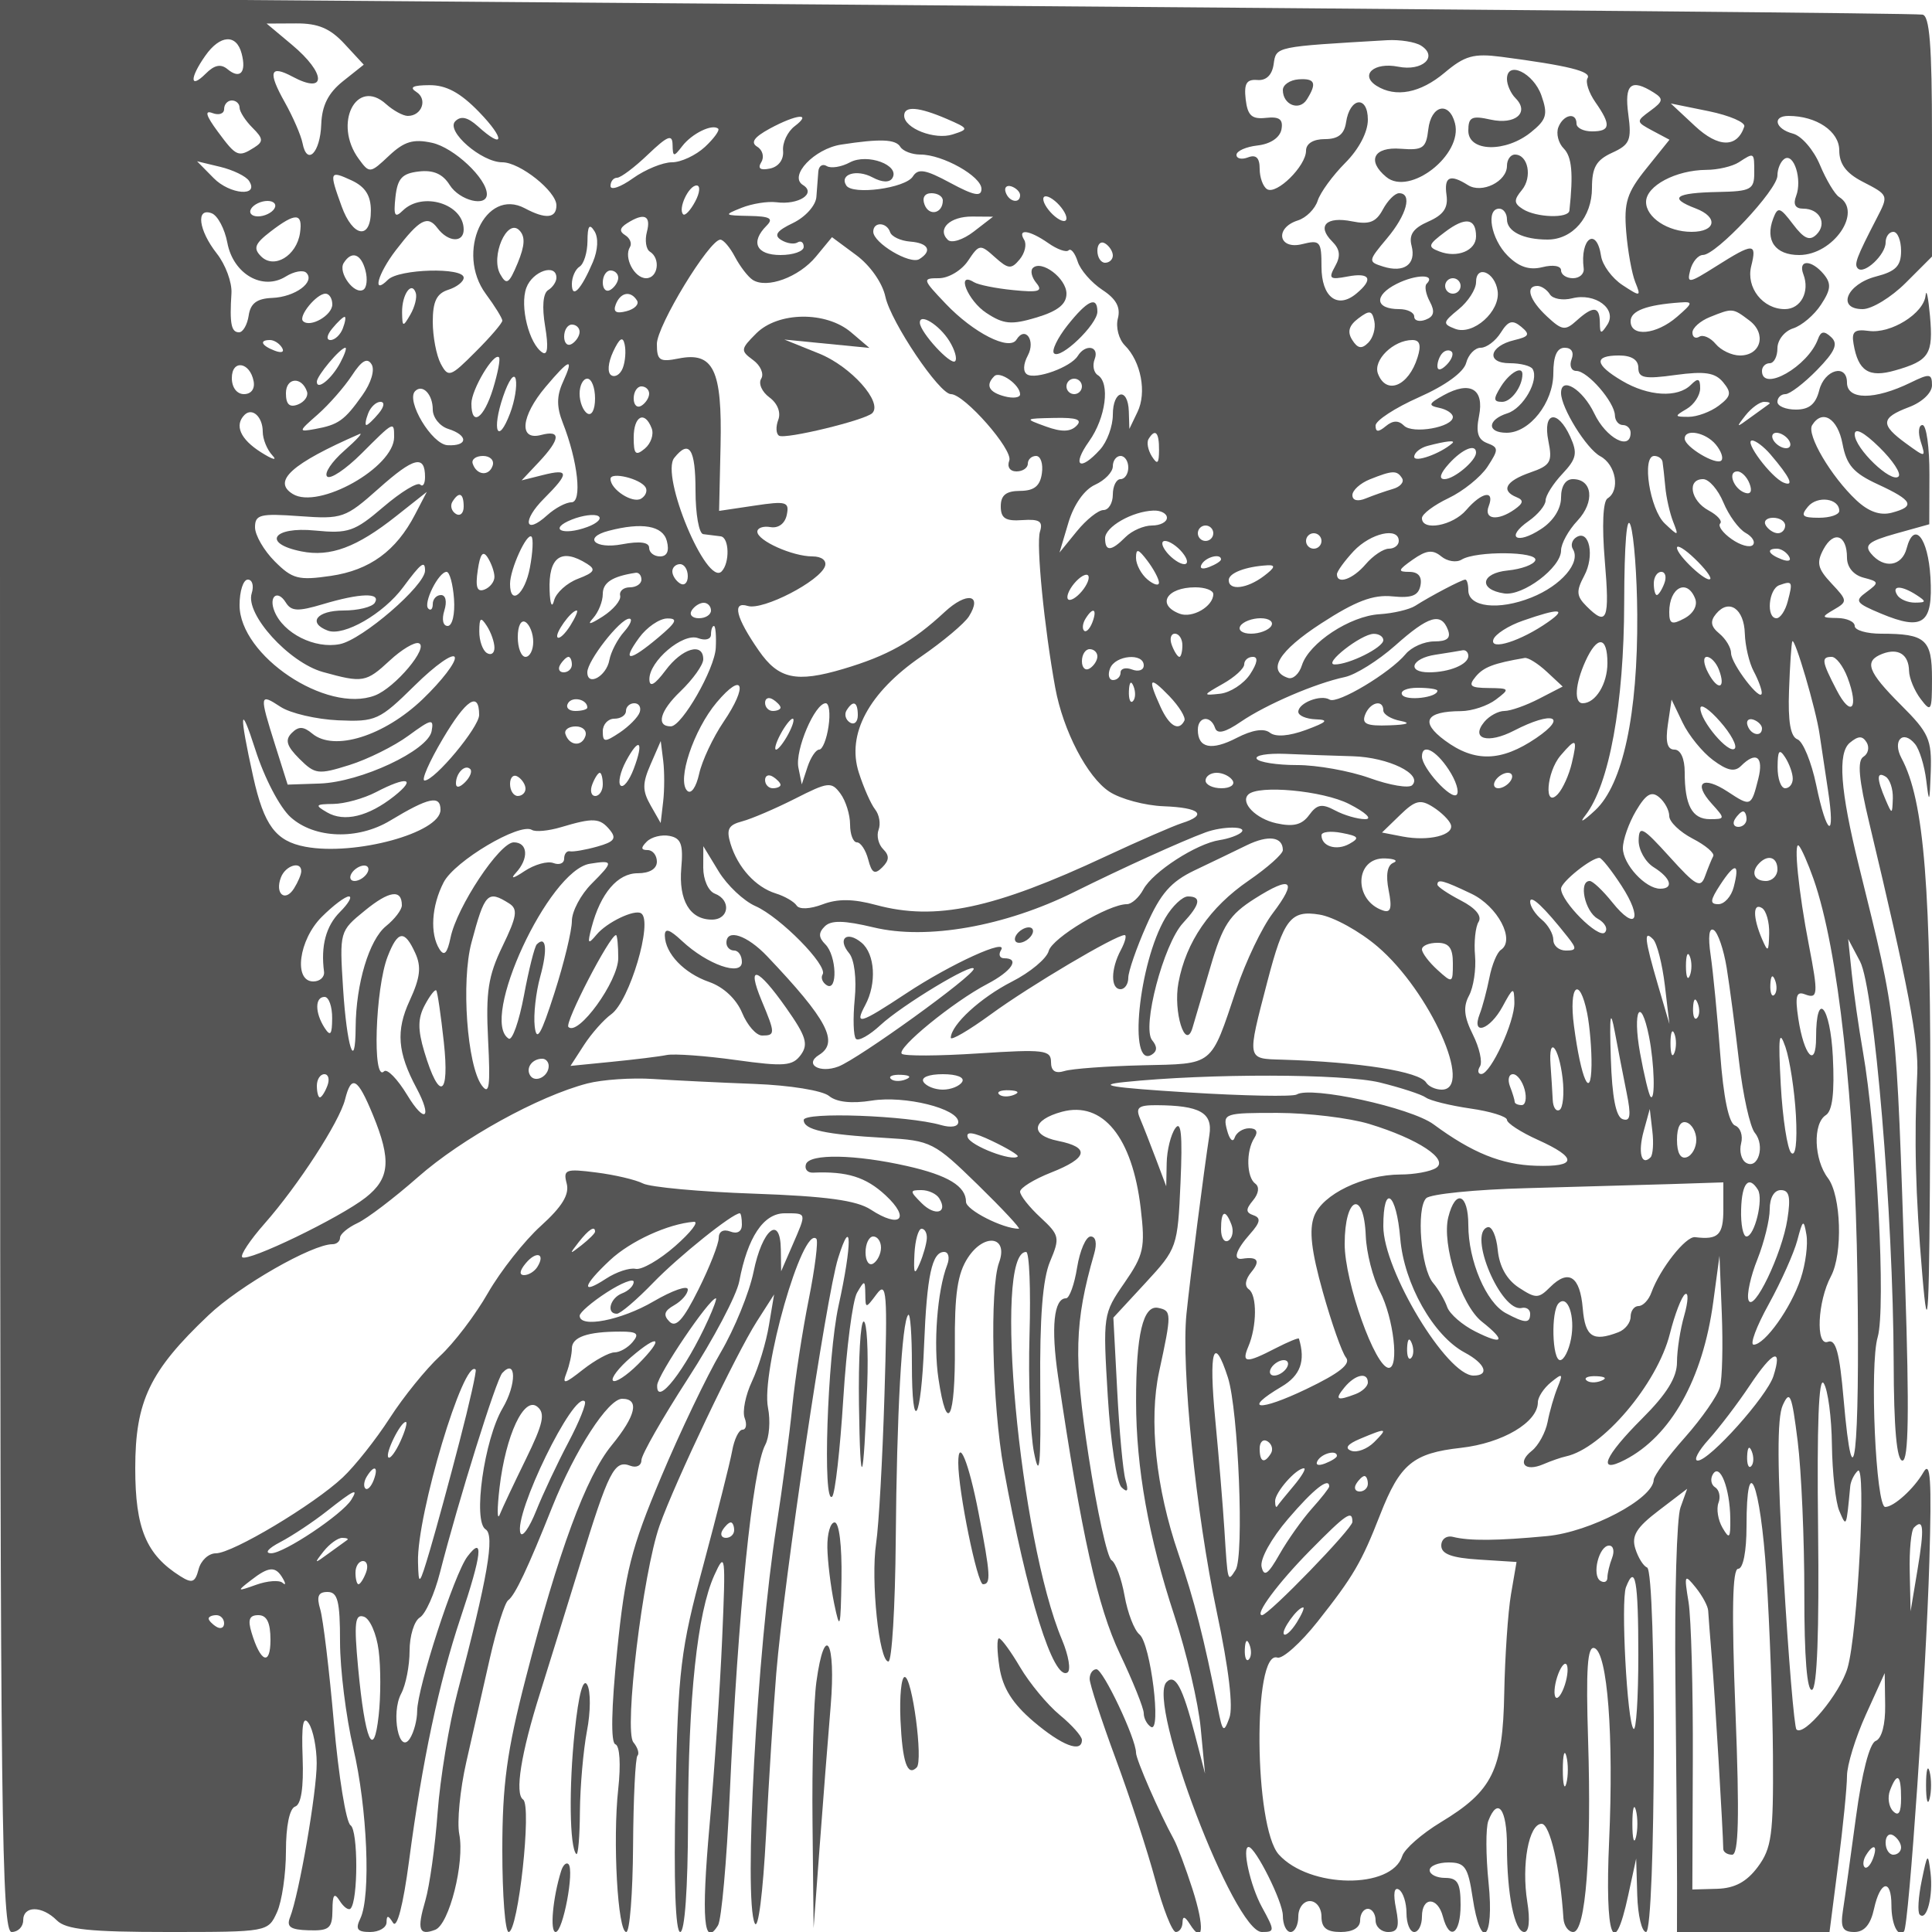 <svg xmlns="http://www.w3.org/2000/svg" version="1.0" width="250" height="250" viewBox="0 0 250 250" preserveAspectRatio="xMidYMid meet">
<g transform="translate(0,250) scale(0.01,-0.01)" fill="#555555" stroke="none">
<path d="M1 12512 c2 -10998 20 -12512 150 -12512 82 0 149 68 149 150 0 193 243 193 436 0 118 -118 427 -150 1441 -150 1286 0 1291 1 1407 255 64 140 116 496 116 791 0 327 47 553 119 577 78 26 111 245 97 633 -16 429 6 552 79 444 56 -82 103 -315 103 -516 2 -369 -228 -1697 -345 -1994 -49 -124 5 -161 242 -168 266 -8 305 26 307 260 1 204 23 233 94 121 51 -81 114 -126 140 -100 99 100 99 1014 0 1078 -58 38 -154 632 -215 1319 -60 688 -140 1351 -177 1475 -50 168 -27 225 94 225 132 0 162 -118 162 -643 0 -354 77 -973 171 -1375 183 -781 230 -1919 92 -2207 -67 -138 -40 -175 126 -175 116 0 212 56 213 125 1 95 21 94 84 -6 51 -81 131 226 207 800 170 1290 386 2305 667 3147 276 822 304 1077 88 792 -170 -225 -647 -1694 -650 -1999 0 -115 -42 -274 -93 -354 -141 -222 -249 327 -114 579 60 112 109 361 109 554 0 194 60 388 133 432 73 44 190 305 260 580 239 933 728 2500 807 2584 182 196 186 -147 5 -454 -240 -406 -389 -1466 -221 -1570 121 -75 27 -618 -365 -2110 -108 -412 -223 -1110 -256 -1550 -32 -440 -104 -955 -159 -1143 -111 -378 -83 -459 128 -378 181 70 383 871 311 1237 -31 156 10 577 91 934 81 358 218 962 305 1343 87 382 193 719 237 750 89 65 253 411 570 1207 295 738 723 1400 905 1400 228 0 178 -219 -136 -602 -332 -405 -689 -1372 -1113 -3018 -243 -940 -302 -1376 -302 -2225 0 -580 37 -1055 82 -1055 123 0 302 1637 187 1714 -111 75 -27 600 222 1386 95 303 326 1045 512 1650 374 1220 447 1363 654 1283 79 -30 143 3 143 72 0 70 271 544 601 1055 331 511 630 1077 665 1259 108 572 314 881 587 881 291 0 287 15 101 -414 l-146 -336 -4 283 c-6 454 -241 261 -353 -291 -56 -271 -247 -739 -425 -1042 -178 -303 -526 -1029 -772 -1615 -388 -922 -464 -1223 -568 -2244 -76 -750 -84 -1192 -23 -1212 57 -19 72 -259 37 -578 -73 -667 -7 -1851 104 -1851 45 0 84 502 88 1116 4 614 30 1139 57 1166 27 27 3 105 -53 173 -124 149 123 2191 339 2804 199 562 988 2219 1258 2641 l224 350 -67 -400 c-36 -220 -135 -546 -219 -724 -84 -178 -127 -392 -95 -475 32 -83 19 -151 -28 -151 -47 0 -107 -124 -134 -275 -27 -151 -195 -815 -372 -1475 -296 -1096 -327 -1354 -361 -2975 -24 -1120 -1 -1775 61 -1775 59 0 99 561 101 1425 4 1616 120 2703 340 3191 143 315 149 270 102 -816 -27 -632 -101 -1724 -164 -2425 -107 -1203 -74 -1588 110 -1289 45 72 113 835 152 1697 107 2360 295 4215 460 4522 52 98 68 313 35 478 -93 469 448 2364 626 2187 26 -27 -18 -380 -99 -785 -81 -404 -177 -1027 -213 -1385 -35 -357 -128 -1055 -205 -1550 -250 -1593 -426 -4835 -280 -5138 44 -93 106 394 145 1138 37 715 97 1660 133 2100 102 1221 647 4883 800 5369 180 575 184 193 5 -619 -144 -656 -208 -2592 -81 -2465 37 38 102 606 143 1264 41 657 121 1275 178 1373 97 167 104 166 107 -16 3 -192 4 -192 148 0 129 172 141 22 100 -1306 -25 -825 -73 -1688 -108 -1919 -71 -481 38 -1531 159 -1531 45 0 88 709 95 1575 13 1632 79 2829 162 2911 26 26 47 -260 47 -636 0 -936 119 -746 158 253 36 891 102 1197 259 1197 58 0 75 -77 39 -170 -128 -333 -180 -1021 -112 -1472 111 -741 219 -526 212 421 -5 677 34 941 169 1147 213 325 527 276 403 -63 -123 -336 -89 -1841 60 -2663 302 -1660 644 -2754 825 -2642 47 29 15 219 -70 422 -551 1308 -894 5020 -465 5020 42 0 61 -484 44 -1075 -17 -591 9 -1278 59 -1525 71 -353 89 -170 80 850 -8 902 31 1400 127 1627 130 308 123 340 -125 570 -145 134 -263 284 -263 333 0 49 180 160 400 247 479 188 510 326 91 410 -369 74 -342 271 51 377 528 141 911 -329 1019 -1250 60 -511 40 -601 -212 -966 -275 -397 -278 -416 -214 -1470 36 -588 116 -1116 177 -1173 79 -76 94 -49 52 95 -32 110 -80 628 -107 1150 l-50 950 416 450 c410 444 416 462 453 1300 27 613 8 808 -68 700 -58 -82 -108 -285 -111 -450 l-6 -300 -132 350 c-73 193 -165 429 -206 525 -61 143 -23 175 211 174 562 -3 730 -97 686 -384 -71 -458 -249 -1846 -297 -2315 -70 -692 122 -2579 392 -3858 156 -736 215 -1232 163 -1372 -73 -199 -88 -186 -150 130 -175 890 -305 1399 -511 2000 -290 846 -383 1724 -248 2350 164 757 163 790 -11 826 -197 41 -288 -343 -287 -1214 1 -857 161 -1754 495 -2767 157 -477 311 -1132 341 -1456 l56 -589 -133 513 c-158 609 -253 784 -365 671 -258 -263 875 -3233 1233 -3234 170 0 170 14 0 325 -150 275 -260 775 -171 775 88 0 443 -709 443 -887 0 -117 45 -213 100 -213 55 0 100 90 100 200 0 111 67 200 150 200 83 0 150 -89 150 -200 0 -147 67 -200 250 -200 156 0 250 57 250 150 0 83 45 150 100 150 55 0 100 -67 100 -150 0 -82 73 -150 163 -150 127 0 149 65 101 305 -38 189 -24 282 38 244 54 -33 98 -171 98 -305 0 -134 45 -244 100 -244 55 0 100 90 100 200 0 259 203 259 271 0 85 -324 229 -229 229 150 0 283 -38 350 -200 350 -110 0 -200 45 -200 100 0 55 110 100 244 100 212 0 252 -58 311 -450 107 -713 283 -553 207 188 -36 351 -37 711 -3 800 122 316 241 155 241 -325 0 -629 98 -1113 225 -1113 61 0 76 154 38 390 -77 481 20 1010 186 1010 107 0 240 -577 282 -1225 7 -96 64 -175 127 -175 160 0 238 1010 192 2481 -29 923 -9 1222 81 1193 170 -57 252 -1130 191 -2499 -56 -1239 60 -1565 247 -700 l103 475 14 -475 c8 -261 59 -475 114 -475 125 0 138 4669 13 4717 -48 18 -116 128 -152 244 -52 166 14 273 303 493 l368 281 -87 -243 c-48 -133 -77 -1142 -65 -2242 11 -1100 21 -2281 21 -2625 l-1 -625 987 0 987 0 113 882 c62 485 113 996 113 1137 0 140 110 497 244 793 l244 538 6 -414 c4 -251 -45 -434 -123 -464 -79 -30 -178 -414 -255 -986 -70 -515 -145 -1060 -169 -1211 -33 -218 -3 -275 148 -275 129 0 210 95 255 300 80 366 225 395 225 46 0 -246 85 -423 163 -338 62 69 286 3338 328 4792 31 1053 14 1306 -76 1150 -122 -213 -384 -450 -495 -450 -122 0 -204 1836 -98 2197 108 369 -11 2676 -192 3703 -53 303 -118 753 -143 1000 l-47 450 154 -291 c184 -348 429 -3266 435 -5184 2 -860 40 -1275 114 -1275 79 0 89 638 35 2275 -118 3584 -97 3388 -600 5425 -241 977 -276 1456 -116 1589 110 91 163 92 217 5 39 -64 21 -148 -41 -186 -82 -51 -61 -289 77 -864 501 -2097 640 -2827 619 -3243 -41 -837 -24 -1546 66 -2601 75 -886 91 -575 102 1990 14 3012 -76 4148 -372 4700 -121 227 19 373 175 183 57 -68 123 -281 146 -473 37 -307 44 -293 58 113 14 417 -24 504 -384 863 -436 436 -484 570 -241 664 205 78 340 -8 344 -221 2 -93 69 -256 150 -363 136 -180 147 -160 147 264 0 507 -83 580 -658 580 -188 0 -342 45 -342 100 0 55 -101 101 -225 103 -208 3 -211 11 -42 110 176 102 174 117 -33 337 -180 192 -198 267 -104 443 133 247 304 186 304 -108 0 -124 84 -226 215 -260 201 -52 203 -64 39 -185 -160 -116 -143 -142 187 -280 544 -227 674 -131 639 470 -31 517 -213 738 -308 374 -61 -234 -294 -268 -461 -67 -91 110 -29 160 320 258 l434 121 2 642 c1 353 -39 642 -90 642 -50 0 -60 -96 -23 -213 67 -211 66 -211 -190 -25 -335 244 -328 331 36 469 172 64 300 186 300 283 0 152 -30 156 -275 36 -467 -228 -825 -228 -825 0 0 249 -292 168 -359 -100 -45 -179 -130 -250 -302 -250 -131 0 -239 45 -239 100 0 55 47 100 103 100 57 0 241 140 409 312 234 240 277 338 184 425 -91 85 -134 79 -171 -24 -129 -355 -725 -694 -725 -413 0 55 45 100 100 100 55 0 100 87 100 193 0 107 91 222 203 258 111 35 274 173 361 307 129 196 135 272 36 393 -161 193 -338 193 -264 -1 86 -225 -34 -450 -240 -450 -286 0 -505 280 -435 557 76 303 29 303 -452 -1 -358 -226 -383 -230 -337 -50 28 107 102 194 165 195 172 1 963 844 963 1027 0 88 42 186 93 218 122 75 229 -272 149 -482 -42 -108 -11 -164 91 -164 214 0 314 -193 173 -334 -89 -88 -162 -56 -305 133 -168 222 -196 230 -255 75 -109 -284 25 -474 335 -474 441 0 827 560 517 751 -55 34 -167 221 -248 415 -81 194 -238 376 -349 405 -230 60 -273 229 -58 229 362 0 657 -200 657 -445 0 -176 88 -295 300 -405 341 -176 340 -174 184 -476 -263 -509 -295 -596 -243 -648 81 -82 359 178 359 336 0 76 45 138 100 138 55 0 100 -111 100 -247 0 -195 -69 -265 -325 -331 -380 -99 -512 -422 -172 -422 119 0 370 153 557 340 l340 340 0 1560 c0 1175 -31 1563 -125 1571 -187 17 -4553 57 -15251 139 l-9625 74 2 -12512z m4457 11920 l249 -269 -269 -214 c-191 -153 -272 -314 -281 -557 -13 -370 -185 -543 -242 -245 -20 101 -123 339 -230 530 -221 393 -193 488 100 331 444 -238 438 41 -9 414 l-326 273 380 2 c285 2 441 -63 628 -265z m-1331 -126 c64 -243 -20 -336 -182 -202 -87 73 -171 56 -284 -58 -206 -205 -209 -58 -5 232 192 274 404 286 471 28z m15261 104 c227 -144 18 -336 -296 -273 -311 62 -501 -106 -280 -247 248 -156 567 -95 882 170 260 219 375 251 732 205 863 -113 1171 -189 1117 -276 -30 -49 16 -189 101 -311 206 -295 197 -378 -44 -378 -110 0 -200 45 -200 100 0 153 -171 119 -235 -47 -31 -81 0 -205 70 -275 105 -107 125 -323 73 -803 -11 -104 -428 -91 -602 19 -118 75 -120 118 -13 247 138 167 81 459 -90 459 -57 0 -103 -66 -103 -146 0 -203 -325 -363 -505 -249 -233 147 -311 110 -277 -130 23 -165 -40 -256 -236 -342 -195 -86 -254 -170 -216 -314 62 -239 -97 -354 -369 -268 -197 62 -195 72 50 364 257 305 332 585 157 585 -54 0 -148 -95 -210 -211 -88 -164 -175 -198 -399 -153 -334 67 -458 -59 -257 -260 102 -102 113 -189 38 -322 -89 -160 -69 -176 161 -132 293 56 340 -34 114 -221 -245 -204 -451 -45 -451 348 0 329 -18 350 -250 292 -308 -77 -360 211 -55 307 107 34 222 149 256 256 34 106 194 325 355 487 178 178 294 399 294 560 0 319 -234 291 -282 -34 -23 -154 -102 -217 -275 -217 -149 0 -243 -58 -243 -150 0 -198 -381 -574 -504 -498 -53 33 -96 152 -96 265 0 141 -47 186 -150 147 -82 -32 -150 -17 -150 32 0 50 123 105 274 122 166 19 287 101 308 207 24 131 -26 169 -200 150 -184 -20 -238 29 -263 240 -23 204 11 261 150 250 116 -10 192 64 212 205 33 230 12 225 1469 310 165 9 362 -22 438 -70z m-12188 -860 c341 -352 326 -495 -19 -182 -130 116 -217 136 -290 63 -126 -126 339 -531 609 -531 228 0 700 -376 700 -557 0 -169 -139 -182 -407 -39 -515 276 -902 -572 -506 -1108 117 -158 213 -314 213 -345 0 -32 -156 -214 -347 -404 -326 -327 -352 -336 -450 -153 -56 106 -103 350 -103 543 0 262 50 365 200 413 110 35 200 105 200 157 0 137 -839 114 -980 -27 -210 -210 -134 74 102 382 309 402 411 457 539 286 137 -183 339 -194 339 -18 0 331 -531 496 -788 245 -103 -101 -121 -67 -95 175 27 242 86 306 303 331 188 22 310 -32 399 -175 127 -202 481 -290 481 -119 0 203 -426 603 -709 665 -243 53 -360 18 -557 -167 -245 -231 -253 -231 -392 -41 -334 456 -31 1058 355 708 93 -83 219 -152 280 -152 182 0 259 216 111 310 -96 61 -46 87 167 88 219 2 402 -97 645 -348z m15200 252 c128 -81 122 -114 -44 -235 -188 -138 -187 -143 27 -258 l220 -117 -299 -372 c-252 -313 -292 -440 -261 -820 20 -248 73 -540 117 -650 77 -191 70 -193 -165 -39 -135 89 -259 258 -277 375 -58 387 -276 231 -225 -161 8 -69 -54 -125 -139 -125 -85 0 -154 46 -154 102 0 58 -104 76 -241 41 -169 -42 -304 2 -450 148 -216 216 -286 609 -109 609 55 0 100 -63 100 -139 0 -156 211 -261 525 -261 325 0 575 290 575 668 0 265 55 361 260 455 230 105 255 163 210 498 -53 392 35 467 330 281z m-18300 -195 c0 -51 75 -168 166 -259 141 -140 145 -180 25 -256 -207 -131 -233 -120 -473 205 -153 207 -174 280 -69 240 83 -32 151 -9 151 52 0 61 45 111 100 111 55 0 100 -42 100 -93z m19471 -245 c-93 -278 -336 -275 -639 8 l-312 291 492 -100 c270 -56 477 -145 459 -199z m-10321 100 c288 -125 291 -133 79 -201 -232 -76 -629 78 -629 243 0 129 186 114 550 -42z m-1967 -95 c-92 -70 -160 -213 -150 -318 10 -115 -58 -207 -170 -230 -126 -26 -162 1 -112 83 41 66 18 156 -52 199 -90 55 -43 123 162 235 348 188 555 208 322 31z m-1161 -268 c-118 -109 -310 -199 -427 -199 -118 0 -345 -93 -505 -207 -159 -114 -290 -159 -290 -100 0 59 38 107 85 107 47 0 227 135 400 301 255 243 316 267 318 125 3 -159 15 -160 125 -17 126 164 389 292 465 226 23 -20 -54 -127 -171 -236z m2528 1 c34 -55 151 -100 261 -100 288 0 789 -282 789 -444 0 -106 -96 -88 -402 77 -324 175 -418 191 -486 83 -97 -152 -783 -244 -862 -115 -90 145 136 214 342 103 122 -65 218 -69 255 -9 103 167 -322 325 -549 204 -111 -60 -246 -81 -300 -48 -54 34 -103 2 -109 -70 -5 -72 -17 -220 -25 -329 -8 -111 -141 -259 -301 -337 -212 -101 -253 -159 -155 -220 73 -45 168 -60 212 -32 44 27 80 1 80 -57 0 -58 -135 -106 -300 -106 -315 0 -393 167 -180 380 93 93 43 121 -225 126 -328 6 -333 12 -99 105 135 54 337 86 450 72 288 -38 521 114 344 223 -188 116 148 470 495 523 506 78 704 70 765 -29z m11050 -337 c0 -215 -45 -239 -463 -247 -563 -11 -653 -77 -295 -213 297 -113 263 -303 -54 -303 -306 0 -588 186 -588 387 0 208 385 412 780 415 148 0 338 45 420 98 202 131 200 132 200 -137z m-19478 -103 c139 -210 -248 -179 -459 37 l-213 216 300 -72 c165 -40 333 -121 372 -181z m1577 -385 c1 -383 -233 -348 -379 57 -163 450 -157 466 129 334 177 -82 250 -196 250 -391z m4196 116 c-61 -114 -131 -188 -155 -164 -70 70 71 373 174 373 51 0 43 -94 -19 -209z m4205 84 c0 -117 -146 -88 -187 38 -21 61 13 95 75 75 61 -21 112 -72 112 -113z m-1000 -69 c0 -168 -177 -209 -236 -55 -35 90 0 149 89 149 81 0 147 -42 147 -94z m1600 -230 c0 -56 -66 -45 -150 24 -82 68 -150 169 -150 224 0 56 66 45 150 -24 82 -68 150 -169 150 -224z m-10250 124 c-34 -55 -129 -100 -212 -100 -82 0 -122 45 -88 100 34 55 129 100 212 100 82 0 122 -45 88 -100z m-608 -442 c76 -404 456 -623 756 -436 106 66 226 88 266 48 118 -119 -145 -313 -441 -325 -199 -8 -282 -70 -305 -228 -18 -119 -74 -217 -125 -217 -101 0 -123 112 -98 505 9 140 -77 372 -190 515 -237 302 -274 600 -65 520 77 -30 168 -201 202 -382z m940 127 c-44 -296 -336 -471 -504 -302 -104 104 -81 164 122 320 325 250 421 246 382 -18z m4489 15 c-29 -110 -11 -225 38 -256 143 -88 106 -344 -48 -344 -153 0 -292 268 -210 402 29 46 2 115 -60 154 -80 49 -73 94 23 155 222 141 313 102 257 -111z m4229 3 c-139 -107 -288 -154 -336 -106 -142 141 29 303 317 301 l269 -2 -250 -193z m6500 -62 c0 -184 -244 -284 -474 -195 -156 59 -148 87 72 252 264 200 402 180 402 -57z m-12401 -345 c-113 -270 -144 -290 -226 -144 -128 229 87 728 246 569 80 -80 74 -196 -20 -425z m973 13 c-152 -357 -272 -484 -272 -285 0 90 45 192 100 226 55 34 101 183 102 331 1 196 25 231 90 128 54 -85 46 -243 -20 -400z m3846 387 c19 -58 136 -112 258 -122 238 -18 292 -120 120 -227 -121 -74 -596 209 -596 355 0 131 174 126 218 -6z m2047 -142 c115 -81 233 -123 263 -93 29 30 82 -35 117 -145 34 -109 178 -273 318 -366 181 -118 240 -227 202 -372 -29 -112 12 -269 91 -348 209 -209 285 -610 163 -861 l-105 -219 -7 225 c-10 320 -207 280 -207 -42 0 -147 -74 -350 -165 -450 -264 -292 -369 -212 -142 107 216 304 275 756 111 857 -52 33 -70 125 -39 206 64 168 -119 202 -219 41 -89 -144 -541 -309 -655 -239 -55 34 -51 133 9 245 104 195 -34 388 -147 205 -92 -149 -557 87 -916 465 -302 317 -305 330 -88 330 125 0 294 101 377 225 145 217 158 218 348 47 173 -155 212 -159 320 -29 68 82 94 195 59 253 -93 150 68 128 312 -42z m-4054 -179 c66 -124 168 -257 228 -296 183 -119 599 34 819 300 l208 252 312 -231 c182 -134 341 -361 379 -540 71 -327 698 -1260 848 -1260 174 0 808 -722 755 -860 -31 -81 8 -140 93 -140 81 0 147 45 147 100 0 55 48 100 107 100 59 0 93 -101 75 -225 -23 -164 -100 -226 -282 -227 -182 -1 -250 -56 -250 -200 0 -155 61 -194 280 -178 222 15 269 -16 227 -150 -51 -160 56 -1243 198 -2020 102 -556 415 -1157 700 -1344 144 -95 461 -180 704 -189 472 -18 572 -112 233 -219 -114 -37 -553 -228 -975 -425 -1459 -683 -2210 -842 -2982 -633 -295 80 -496 82 -692 7 -162 -61 -301 -67 -335 -14 -32 49 -153 120 -270 156 -260 81 -491 335 -585 643 -57 187 -28 243 151 290 121 32 429 164 684 293 429 218 471 223 587 66 69 -93 125 -273 125 -400 0 -127 40 -231 88 -231 49 0 115 -100 147 -223 46 -177 84 -198 182 -100 91 91 94 152 11 235 -62 62 -88 175 -59 251 29 77 9 195 -45 263 -54 68 -149 283 -211 477 -160 497 129 1035 806 1501 283 195 562 429 619 520 180 286 -27 323 -314 57 -413 -384 -736 -566 -1312 -737 -610 -181 -838 -131 -1093 237 -297 428 -350 642 -143 578 195 -61 936 322 1000 516 23 73 -45 125 -163 125 -258 0 -713 204 -713 320 0 49 77 76 171 59 103 -17 187 47 210 159 35 169 -6 181 -419 119 l-457 -68 19 844 c22 982 -92 1218 -543 1128 -246 -49 -281 -26 -281 188 0 235 677 1347 821 1350 40 0 125 -100 190 -224z m4889 19 c0 -52 -45 -94 -100 -94 -55 0 -100 70 -100 156 0 86 45 128 100 94 55 -34 100 -104 100 -156z m-9671 -194 c29 -110 17 -222 -27 -249 -115 -71 -331 221 -255 345 102 164 225 122 282 -96z m2471 -94 c0 -52 -48 -124 -107 -160 -67 -42 -81 -219 -39 -469 44 -262 33 -380 -33 -340 -174 108 -298 602 -210 839 80 217 389 320 389 130z m800 0 c0 -52 -45 -122 -100 -156 -55 -34 -100 8 -100 94 0 86 45 156 100 156 55 0 100 -42 100 -94z m10460 -79 c-29 -29 -10 -133 42 -230 69 -129 54 -193 -54 -234 -81 -31 -148 -13 -148 40 0 53 -87 97 -194 97 -314 0 -332 176 -33 327 253 127 514 127 387 0z m919 -90 c40 -264 -317 -582 -550 -492 -165 64 -161 84 46 253 124 101 225 259 225 351 0 230 243 132 279 -112z m-479 63 c0 -55 -45 -100 -100 -100 -55 0 -100 45 -100 100 0 55 45 100 100 100 55 0 100 -45 100 -100z m-13590 -371 c-96 -165 -104 -163 -107 29 -3 232 124 412 177 252 19 -56 -13 -183 -70 -281z m14745 263 c37 -60 167 -83 290 -52 298 75 584 -139 455 -340 -83 -128 -97 -124 -98 25 -2 214 -85 221 -301 26 -147 -133 -188 -128 -383 54 -228 212 -285 395 -124 395 52 0 124 -49 161 -108z m-15755 -131 c0 -142 -288 -306 -379 -216 -63 64 175 355 291 355 49 0 88 -63 88 -139z m3943 50 c30 -48 -31 -111 -137 -138 -134 -35 -175 -9 -138 88 61 158 194 182 275 50z m13457 -211 c-268 -232 -600 -264 -600 -57 0 135 204 212 640 243 172 13 168 -6 -40 -186z m-3995 -335 c-85 -85 -137 -75 -207 36 -67 105 -43 187 79 279 146 110 178 104 207 -36 19 -91 -16 -216 -79 -279z m4933 287 c225 -171 149 -452 -123 -452 -105 0 -246 67 -314 149 -68 82 -164 124 -212 94 -49 -30 -89 -6 -89 54 0 60 101 150 225 200 296 119 295 119 513 -45z m-18202 -102 c-31 -82 -103 -150 -159 -150 -58 0 -49 64 23 150 68 83 140 150 159 150 19 0 9 -67 -23 -150z m7848 -162 c71 -114 105 -232 75 -262 -56 -57 -450 371 -456 496 -6 133 250 -24 381 -234z m7312 11 c-327 -77 -372 -299 -60 -299 139 0 272 -34 296 -75 86 -145 -121 -508 -326 -573 -262 -83 -269 -252 -10 -252 297 0 604 390 604 769 0 224 47 331 147 331 89 0 124 -59 89 -150 -31 -82 -4 -150 62 -150 146 0 494 -402 499 -575 2 -69 48 -125 103 -125 55 0 100 -45 100 -100 0 -239 -318 -70 -470 250 -149 312 -430 486 -430 265 0 -192 329 -723 508 -819 203 -109 260 -442 94 -545 -60 -37 -74 -354 -36 -806 65 -769 30 -856 -237 -589 -131 131 -135 195 -29 394 137 255 67 603 -101 499 -56 -34 -77 -104 -46 -154 107 -173 -149 -472 -537 -627 -425 -170 -816 -125 -816 94 0 76 -17 138 -39 138 -45 0 -449 -212 -649 -340 -76 -48 -284 -97 -462 -108 -381 -23 -911 -372 -1003 -660 -35 -112 -116 -186 -180 -164 -277 92 -121 348 429 705 445 289 673 375 921 350 251 -25 338 9 364 142 22 114 -29 175 -146 175 -153 0 -146 23 47 159 176 123 258 132 368 41 78 -64 196 -83 264 -41 185 114 991 107 953 -9 -18 -55 -178 -114 -356 -132 -350 -34 -384 -247 -47 -297 243 -37 736 335 736 555 0 89 96 263 213 387 227 243 195 537 -60 537 -95 0 -153 -91 -153 -238 0 -147 -100 -305 -259 -408 -316 -208 -466 -110 -160 104 120 84 219 204 219 266 0 62 97 217 217 344 184 196 199 267 102 481 -165 361 -359 324 -283 -55 55 -272 29 -317 -237 -409 -315 -110 -383 -234 -174 -319 94 -38 88 -77 -25 -157 -219 -155 -403 -132 -336 41 82 215 -89 185 -291 -50 -175 -204 -573 -277 -573 -105 0 53 155 169 344 259 189 90 416 273 504 406 146 224 146 249 -4 306 -120 46 -148 140 -105 352 69 349 -114 457 -456 269 -199 -110 -207 -134 -58 -165 96 -20 175 -73 175 -118 0 -133 -520 -224 -632 -112 -71 71 -145 69 -236 -7 -97 -80 -132 -78 -132 8 0 65 252 229 560 366 342 151 580 324 612 444 28 108 113 197 189 197 75 0 192 88 259 195 97 155 151 170 264 77 119 -99 105 -127 -88 -173z m-12096 107 c0 -52 -45 -122 -100 -156 -55 -34 -100 8 -100 94 0 86 45 156 100 156 55 0 100 -42 100 -94z m559 -468 c-32 -83 -99 -125 -149 -94 -53 33 -43 160 24 305 83 177 126 204 149 94 19 -85 8 -222 -24 -305z m-4410 263 c35 -57 -5 -73 -94 -39 -173 66 -205 138 -61 138 52 0 122 -44 155 -99z m14694 -126 c-116 -373 -405 -491 -512 -211 -67 175 200 436 445 436 97 0 117 -67 67 -225z m-13940 -69 c-112 -210 -303 -364 -303 -245 0 77 304 439 369 439 21 0 -9 -87 -66 -194z m14315 -28 c-71 -71 -118 -77 -118 -15 0 57 30 134 67 170 36 37 90 44 118 15 28 -28 -2 -105 -67 -170z m-14030 -394 c-231 -326 -310 -381 -613 -436 -218 -39 -216 -33 38 190 144 127 342 353 440 502 127 195 200 236 255 146 45 -72 -5 -241 -120 -402z m1692 86 c-119 -387 -280 -498 -280 -192 0 180 290 666 357 598 20 -20 -15 -203 -77 -406z m14820 271 c0 -133 80 -149 482 -93 378 51 511 31 615 -94 112 -136 104 -182 -57 -304 -105 -79 -280 -144 -390 -144 -184 0 -186 8 -25 102 96 56 175 176 175 267 0 128 -27 138 -120 45 -171 -171 -551 -149 -890 52 -356 210 -371 328 -40 328 162 0 250 -56 250 -159z m-17918 -174 c19 -99 -32 -167 -125 -167 -92 0 -157 85 -157 208 0 244 234 210 282 -41z m4002 -12 c-82 -180 -82 -321 -2 -525 197 -500 254 -1030 112 -1030 -71 0 -211 -75 -312 -166 -292 -265 -330 -73 -43 214 331 331 328 391 -14 305 l-275 -69 225 239 c278 297 287 417 25 348 -290 -76 -260 243 59 621 313 372 374 389 225 63z m-683 -402 c-159 -420 -241 -226 -91 215 73 215 145 313 164 224 19 -87 -14 -284 -73 -439z m6599 244 c0 -43 -90 -55 -200 -26 -205 54 -251 144 -134 261 73 73 334 -111 334 -235z m-9227 34 c19 -58 -34 -133 -119 -166 -108 -41 -154 3 -154 146 0 206 206 221 273 20z m3727 -87 c0 -145 -43 -229 -100 -194 -55 34 -100 149 -100 256 0 107 45 194 100 194 55 0 100 -115 100 -256z m6300 156 c0 -55 -45 -100 -100 -100 -55 0 -100 45 -100 100 0 55 45 100 100 100 55 0 100 -45 100 -100z m-8400 -299 c0 -103 90 -216 200 -251 263 -83 257 -226 -9 -211 -203 11 -542 577 -419 700 96 96 228 -42 228 -238z m2800 205 c0 -52 -45 -122 -100 -156 -55 -34 -100 8 -100 94 0 86 45 156 100 156 55 0 100 -42 100 -94z m-3500 -256 c-68 -82 -140 -150 -159 -150 -19 0 -9 68 23 150 31 83 103 150 159 150 58 0 49 -64 -23 -150z m17992 122 c-23 -16 -132 -95 -242 -175 -185 -136 -190 -134 -63 28 76 96 184 175 242 175 57 0 86 -13 63 -28z m-19492 -358 c0 -96 56 -234 125 -307 69 -73 1 -54 -150 42 -265 168 -344 348 -211 482 100 100 236 -25 236 -217z m5033 43 c30 -78 -10 -196 -89 -262 -119 -99 -144 -74 -144 143 0 281 143 354 233 119z m5496 32 c-79 -79 -194 -81 -395 -8 -281 102 -280 103 111 111 290 6 365 -22 284 -103z m9913 -232 c52 -276 142 -379 459 -525 452 -209 489 -285 177 -367 -150 -39 -299 14 -457 162 -328 308 -647 850 -572 971 131 212 331 89 393 -241z m-18742 87 c0 -392 -979 -942 -1312 -736 -268 165 -14 393 862 775 55 24 -33 -73 -196 -216 -162 -142 -262 -292 -221 -333 40 -41 240 93 444 296 423 423 423 423 423 214z m19467 -510 c-92 -92 -567 364 -567 545 0 91 118 30 318 -166 175 -171 287 -341 249 -379z m-9569 341 c-1 -176 -21 -193 -93 -80 -50 80 -70 181 -42 225 86 141 137 86 135 -145z m7204 73 c70 -84 102 -177 72 -207 -66 -67 -474 177 -474 283 0 133 271 82 402 -76z m948 52 c34 -55 17 -100 -38 -100 -55 0 -128 45 -162 100 -34 55 -17 100 38 100 55 0 128 -45 162 -100z m-4358 -36 c-155 -136 -492 -255 -492 -175 0 53 79 117 175 142 241 63 366 76 317 33z m4117 -143 c255 -298 314 -424 171 -366 -162 67 -520 545 -407 545 45 0 152 -81 236 -179z m-13909 -471 c0 -302 45 -556 100 -562 55 -7 156 -20 225 -28 112 -13 121 -343 13 -454 -193 -199 -795 1242 -613 1469 194 243 275 118 275 -425z m10100 493 c0 -105 -284 -343 -408 -343 -78 0 -56 74 58 200 173 191 350 264 350 143z m-13600 -316 c0 -88 -28 -132 -63 -97 -35 35 -249 -96 -475 -289 -374 -320 -455 -348 -887 -306 -545 54 -689 -167 -175 -270 375 -75 716 52 1226 456 l397 314 -152 -292 c-245 -472 -586 -721 -1090 -795 -418 -61 -497 -41 -725 187 -141 141 -256 340 -256 442 0 164 66 181 576 144 554 -40 592 -27 1025 358 454 405 599 441 599 148z m875 148 c-47 -142 -208 -126 -258 25 -19 55 41 100 133 100 92 0 148 -56 125 -125z m8225 -25 c0 -82 -45 -150 -100 -150 -55 0 -100 -90 -100 -200 0 -110 -55 -200 -121 -200 -67 0 -222 -124 -345 -275 l-224 -275 115 386 c70 235 206 428 345 491 127 58 230 165 230 239 0 74 45 134 100 134 55 0 100 -67 100 -150z m6913 75 c7 -41 23 -187 36 -325 12 -137 58 -340 101 -450 75 -192 71 -193 -108 -24 -193 182 -301 874 -136 874 52 0 100 -34 107 -75z m-13160 -330 c28 -45 3 -111 -56 -147 -109 -68 -397 117 -397 255 0 96 384 4 453 -108z m9790 116 c30 -48 -23 -111 -119 -138 -96 -28 -253 -83 -349 -122 -106 -44 -175 -28 -175 42 0 62 101 154 225 204 295 118 352 120 418 14z m4496 -69 c38 -98 15 -143 -58 -119 -149 50 -231 277 -100 277 54 0 125 -71 158 -158z m-338 -244 c69 -167 198 -343 286 -393 89 -49 131 -120 94 -158 -38 -37 -161 -3 -274 77 -113 79 -180 170 -148 202 32 32 -36 108 -150 169 -234 126 -283 405 -71 405 76 0 194 -136 263 -302z m-16301 -54 c0 -86 -46 -128 -102 -93 -56 35 -75 105 -44 156 86 139 146 113 146 -63z m17800 -55 c0 -49 -118 -89 -262 -89 -217 0 -242 25 -143 144 122 146 405 108 405 -55z m-16199 -208 c-322 -119 -512 -28 -201 96 138 55 291 75 342 45 51 -30 -13 -94 -141 -141z m7499 119 c0 -55 -87 -100 -193 -100 -106 0 -260 -67 -343 -150 -185 -186 -264 -190 -264 -15 0 147 349 348 625 358 96 4 175 -38 175 -93z m6086 -1250 c9 -1291 -186 -2200 -543 -2534 -157 -146 -215 -176 -128 -66 308 394 500 1443 502 2750 2 771 34 1154 83 1000 44 -137 83 -655 86 -1150z m1914 1150 c0 -55 -42 -100 -94 -100 -52 0 -122 45 -156 100 -34 55 8 100 94 100 86 0 156 -45 156 -100z m-14471 -200 c34 -130 3 -200 -88 -200 -78 0 -141 50 -141 111 0 73 -121 89 -350 46 -355 -67 -509 87 -175 174 434 114 702 67 754 -131z m7071 100 c0 -55 -45 -100 -100 -100 -55 0 -100 45 -100 100 0 55 45 100 100 100 55 0 100 -45 100 -100z m-8843 -445 c-64 -345 -257 -502 -257 -210 0 190 219 669 278 610 25 -25 16 -205 -21 -400z m10243 345 c0 -55 -45 -100 -100 -100 -55 0 -100 45 -100 100 0 55 45 100 100 100 55 0 100 -45 100 -100z m1000 0 c0 -55 -57 -100 -128 -100 -70 0 -205 -90 -299 -200 -167 -196 -373 -268 -373 -131 0 37 98 172 217 300 220 233 583 315 583 131z m-2800 -150 c69 -84 80 -150 24 -150 -55 0 -156 68 -224 150 -69 84 -80 150 -24 150 55 0 156 -67 224 -150z m6831 -341 c-42 -58 -431 305 -431 403 0 44 104 -19 230 -141 127 -121 217 -239 201 -262z m-15733 27 c1 -63 -57 -137 -129 -165 -96 -37 -119 31 -87 249 31 214 68 261 129 165 47 -74 87 -186 87 -249z m8599 -73 c2 -48 -65 -31 -147 37 -82 68 -150 195 -150 281 0 126 29 119 147 -37 81 -107 148 -233 150 -281z m8152 338 c35 -57 -5 -73 -94 -39 -173 66 -205 138 -61 138 52 0 122 -44 155 -99z m-15552 -97 c118 -74 95 -112 -117 -193 -145 -55 -284 -181 -310 -280 -27 -106 -52 -52 -58 127 -17 436 152 556 485 346z m8203 57 c0 -22 -70 -66 -155 -99 -89 -34 -129 -18 -94 39 58 95 249 141 249 60z m-10300 -145 c0 -193 -811 -893 -1102 -951 -324 -65 -730 138 -846 424 -79 194 39 287 146 115 71 -115 157 -119 481 -22 482 144 754 152 671 18 -34 -55 -217 -100 -406 -100 -344 0 -468 -159 -203 -260 206 -79 722 218 976 562 232 313 283 352 283 214z m3400 -72 c0 -86 -45 -128 -100 -94 -55 34 -100 104 -100 156 0 52 45 94 100 94 55 0 100 -70 100 -156z m7456 3 c-219 -166 -456 -194 -456 -54 0 92 218 176 500 192 110 6 99 -30 -44 -138z m-10481 -297 c14 -197 -22 -350 -82 -350 -61 0 -79 85 -43 200 36 115 18 200 -43 200 -59 0 -107 -52 -107 -117 0 -64 -26 -90 -58 -58 -69 69 133 475 237 475 39 0 82 -158 96 -350z m2425 250 c0 -55 -67 -100 -150 -100 -82 0 -139 -49 -125 -108 14 -59 -87 -180 -225 -269 -166 -106 -208 -114 -125 -22 69 77 125 217 125 312 0 149 123 229 425 275 41 7 75 -33 75 -88z m5700 -150 c-71 -85 -151 -132 -179 -105 -27 28 8 120 79 205 71 85 151 132 179 105 27 -28 -8 -120 -79 -205z m7536 100 c-31 -82 -75 -150 -97 -150 -21 0 -39 68 -39 150 0 83 44 150 97 150 53 0 71 -67 39 -150z m-18279 -128 c-86 -269 481 -895 922 -1018 517 -143 557 -136 867 151 151 140 318 240 372 222 140 -46 -304 -577 -568 -677 -624 -237 -1750 516 -1750 1170 0 182 48 330 107 330 58 0 81 -80 50 -178z m19877 -101 c-31 -122 -97 -221 -146 -221 -136 0 -104 378 37 428 169 60 176 47 109 -207z m-7434 91 c0 -159 -272 -317 -437 -253 -302 116 -167 341 204 341 128 0 233 -39 233 -88z m6236 -60 c33 -88 -24 -192 -140 -254 -162 -87 -196 -73 -196 82 0 320 233 439 336 172z m2864 48 c129 -84 127 -97 -19 -98 -93 -1 -197 43 -231 98 -78 127 54 127 250 0z m-15600 -200 c0 -55 -70 -100 -156 -100 -86 0 -128 45 -94 100 34 55 104 100 156 100 52 0 94 -45 94 -100z m13378 -299 c5 -159 56 -378 115 -488 59 -110 106 -237 104 -281 -6 -132 -397 378 -397 517 0 70 -68 183 -151 252 -112 92 -123 160 -43 256 167 201 363 66 372 -256z m-15198 104 c-68 -108 -142 -177 -165 -153 -43 43 175 348 248 348 21 0 -16 -88 -83 -195z m6755 41 c-33 -85 -81 -133 -107 -107 -27 26 -18 96 18 154 98 160 156 129 89 -47z m5897 5 c-349 -245 -757 -375 -708 -227 23 69 195 180 384 245 470 164 576 158 324 -18z m-13634 -332 c1 -72 -43 -103 -98 -69 -55 34 -99 160 -98 281 1 178 19 191 98 69 53 -82 98 -209 98 -281z m502 75 c0 -107 -45 -194 -100 -194 -55 0 -100 115 -100 256 0 145 43 229 100 194 55 -34 100 -149 100 -256z m1176 131 c-86 -96 -171 -261 -191 -367 -38 -210 -285 -346 -285 -157 0 148 419 686 540 693 50 4 21 -73 -64 -169z m442 -75 c-378 -318 -478 -319 -248 -3 99 136 262 248 363 250 145 2 121 -48 -115 -247z m7932 150 c-34 -55 -152 -100 -262 -100 -110 0 -172 45 -138 100 34 55 152 100 262 100 110 0 172 -45 138 -100z m2286 -50 c41 -107 -9 -150 -177 -150 -129 0 -296 -74 -370 -164 -202 -243 -883 -651 -984 -589 -114 70 -405 -43 -405 -158 0 -49 101 -92 225 -97 176 -6 149 -35 -125 -137 -221 -81 -393 -95 -468 -36 -76 60 -228 36 -428 -67 -328 -170 -504 -133 -504 104 0 174 167 192 223 24 28 -83 130 -59 334 81 329 224 964 497 1346 578 139 30 431 213 650 407 433 386 595 434 683 204z m-9474 -234 c-13 -272 -438 -1014 -581 -1015 -196 -2 -141 200 123 452 163 157 296 343 296 416 0 224 -274 144 -488 -144 -140 -187 -207 -224 -209 -117 -5 236 436 609 631 534 93 -35 166 -15 166 47 0 61 17 111 38 111 21 0 32 -128 24 -284z m6038 34 c0 -82 -18 -150 -39 -150 -22 0 -66 68 -97 150 -32 83 -14 150 39 150 53 0 97 -67 97 -150z m2600 66 c0 -95 -446 -317 -630 -314 -156 3 341 393 505 396 69 1 125 -36 125 -82z m2900 -296 c0 -270 -154 -520 -320 -520 -115 0 -98 250 36 545 153 336 284 324 284 -25z m2745 -920 c20 -137 69 -464 109 -725 100 -651 -14 -601 -152 66 -62 298 -171 564 -243 592 -90 34 -124 230 -109 633 11 321 31 607 42 634 29 67 308 -883 353 -1200z m-18075 453 c-499 -478 -1146 -680 -1428 -447 -115 96 -178 98 -267 9 -90 -90 -66 -169 99 -334 203 -202 244 -207 646 -81 237 74 581 245 765 380 299 219 331 225 300 58 -47 -251 -919 -659 -1447 -677 l-416 -14 -161 510 c-207 658 -205 676 70 496 127 -83 462 -161 744 -174 488 -21 534 0 993 452 264 261 497 425 517 364 20 -60 -167 -304 -415 -542z m8730 553 c0 -52 -45 -122 -100 -156 -55 -34 -100 8 -100 94 0 86 45 156 100 156 55 0 100 -42 100 -94z m4800 5 c0 -109 -247 -211 -508 -211 -294 0 -228 181 83 228 151 23 309 49 350 57 41 8 75 -25 75 -74z m-11600 -111 c0 -55 -48 -100 -106 -100 -58 0 -78 45 -44 100 34 55 82 100 106 100 24 0 44 -45 44 -100z m7400 -11 c0 -61 -68 -84 -150 -53 -82 32 -150 14 -150 -39 0 -53 -44 -97 -97 -97 -53 0 -71 68 -39 150 66 172 436 206 436 39z m1376 -114 c-82 -124 -256 -237 -387 -252 -230 -25 -229 -21 36 129 151 85 275 198 275 251 0 53 50 97 112 97 72 0 59 -80 -36 -225z m3839 33 l206 -192 -306 -158 c-168 -87 -369 -158 -448 -158 -78 0 -195 -63 -260 -141 -183 -222 45 -289 385 -113 497 257 704 188 287 -96 -453 -308 -797 -317 -1183 -31 -325 240 -250 377 210 379 141 1 343 68 450 149 185 140 181 147 -93 150 -239 2 -267 27 -168 147 103 124 231 173 634 242 44 8 172 -72 286 -178z m2227 28 c95 -249 -10 -282 -137 -45 -62 115 -70 209 -19 209 51 0 121 -74 156 -164z m1664 -101 c153 -404 48 -528 -140 -165 -194 373 -202 430 -64 430 57 0 148 -119 204 -265z m-14544 -577 c-136 -201 -278 -503 -315 -671 -39 -176 -105 -269 -155 -219 -135 135 83 787 382 1143 345 409 410 221 88 -253z m5298 269 c-33 -33 -56 26 -52 131 5 117 28 141 60 61 29 -72 26 -159 -8 -192z m666 -252 c-72 -144 -195 -73 -310 180 -170 374 -144 405 116 136 127 -133 214 -275 194 -316z m3274 387 c0 -89 -405 -136 -456 -53 -31 50 59 91 200 91 141 0 256 -17 256 -38z m-12400 -314 c0 -158 -574 -848 -706 -848 -46 0 60 243 236 540 303 512 470 621 470 308z m1400 96 c0 -24 -70 -44 -156 -44 -86 0 -128 46 -93 102 57 92 249 48 249 -58z m2500 0 c0 -24 -45 -44 -100 -44 -55 0 -100 48 -100 106 0 58 45 78 100 44 55 -34 100 -82 100 -106z m-6339 -1419 c309 -278 869 -297 1289 -43 497 300 650 333 650 139 0 -297 -1105 -599 -1749 -478 -383 72 -535 276 -675 907 -184 832 -173 977 28 350 117 -367 316 -748 457 -875z m4517 1359 c-21 -64 -138 -182 -258 -263 -196 -130 -220 -128 -220 17 0 89 68 162 150 162 83 0 150 45 150 100 0 55 49 100 108 100 60 0 91 -52 70 -116z m2443 -184 c-24 -165 -78 -300 -121 -300 -42 0 -110 -101 -151 -225 l-74 -225 -44 218 c-45 226 213 832 354 832 44 0 61 -135 36 -300z m379 144 c0 -86 -46 -128 -102 -93 -56 35 -75 105 -44 156 86 139 146 113 146 -63z m6800 63 c0 -51 101 -113 225 -136 141 -28 86 -49 -147 -57 -293 -11 -359 18 -314 136 63 164 236 206 236 57z m4267 -643 c184 -137 280 -157 362 -75 194 194 295 120 224 -164 -92 -365 -96 -367 -397 -169 -324 212 -452 116 -207 -155 177 -195 176 -201 -23 -201 -230 0 -326 179 -326 608 0 176 -53 292 -133 292 -92 0 -118 98 -85 324 l48 323 143 -298 c79 -165 256 -383 394 -485z m280 149 c-77 -76 -448 362 -444 523 2 63 117 -15 255 -173 139 -157 224 -315 189 -350z m-12247 187 c-59 -110 -130 -200 -157 -200 -28 0 -2 90 57 200 59 110 130 200 157 200 28 0 2 -90 -57 -200z m12600 75 c0 -117 -146 -88 -187 38 -21 61 13 95 75 75 61 -21 112 -72 112 -113z m-15225 -100 c-47 -142 -208 -126 -258 25 -19 55 41 100 133 100 92 0 148 -56 125 -125z m625 -425 c-58 -153 -134 -249 -170 -214 -35 35 -3 177 70 314 173 323 236 259 100 -100z m381 -425 l-32 -275 -131 230 c-107 189 -107 283 1 530 l131 301 32 -256 c17 -140 17 -379 -1 -530z m11758 500 c-35 -151 -116 -331 -180 -400 -183 -197 -149 284 35 499 202 236 221 223 145 -99z m-2833 89 c461 -14 909 -233 767 -375 -43 -42 -290 -1 -550 93 -260 93 -684 169 -942 168 -258 0 -492 37 -519 81 -28 45 138 73 369 64 230 -10 624 -24 875 -31z m1240 -173 c94 -142 140 -288 103 -325 -71 -70 -449 346 -449 495 0 173 179 85 346 -170z m4452 -116 c1 -69 -43 -125 -98 -125 -55 0 -99 124 -98 275 1 214 22 242 98 125 53 -82 98 -206 98 -275z m-17180 -47 c-71 -71 -118 -77 -118 -15 0 134 118 252 185 185 28 -28 -2 -105 -67 -170z m782 -84 c0 -52 -45 -94 -100 -94 -55 0 -100 70 -100 156 0 86 45 128 100 94 55 -34 100 -104 100 -156z m1000 56 c0 -82 -44 -150 -97 -150 -53 0 -71 68 -39 150 31 82 75 150 97 150 21 0 39 -68 39 -150z m2300 -6 c0 -24 -45 -44 -100 -44 -55 0 -100 48 -100 106 0 58 45 78 100 44 55 -34 100 -82 100 -106z m5850 56 c34 -55 -31 -100 -144 -100 -113 0 -206 45 -206 100 0 55 65 100 144 100 79 0 172 -45 206 -100z m3600 0 c-34 -55 -107 -100 -162 -100 -55 0 -72 45 -38 100 34 55 107 100 162 100 55 0 72 -45 38 -100z m4943 -231 c-7 -211 -10 -212 -93 -19 -118 275 -118 373 0 300 55 -34 97 -160 93 -281z m-19393 28 c-333 -263 -645 -339 -868 -209 -162 94 -152 106 82 109 145 2 392 70 550 152 404 211 532 183 236 -52z m12356 -100 c216 -110 308 -197 209 -197 -98 0 -273 51 -389 113 -170 91 -234 80 -336 -60 -93 -127 -204 -155 -425 -106 -264 58 -468 266 -363 371 128 129 966 51 1304 -121z m4144 -157 c0 -74 136 -205 303 -292 167 -86 287 -188 266 -227 -21 -39 -68 -155 -105 -257 -58 -163 -117 -131 -461 250 -348 384 -395 410 -399 212 -2 -123 86 -281 196 -349 222 -139 263 -277 83 -277 -192 0 -483 317 -483 525 0 107 76 323 169 481 129 218 201 261 300 178 72 -60 131 -169 131 -244z m-2826 -111 c45 -136 -286 -218 -623 -154 l-268 52 233 226 c198 192 264 208 429 103 107 -68 210 -170 229 -227z m3826 71 c0 -55 -48 -100 -106 -100 -58 0 -78 45 -44 100 34 55 82 100 106 100 24 0 44 -45 44 -100z m-14710 -138 c92 -111 60 -155 -162 -217 -153 -43 -312 -70 -353 -61 -41 9 -75 -34 -75 -95 0 -61 -62 -86 -139 -57 -76 29 -244 -18 -375 -105 -143 -96 -187 -105 -111 -22 171 185 157 395 -27 395 -182 0 -736 -834 -818 -1233 -42 -203 -82 -245 -143 -150 -126 200 -104 560 54 866 142 275 984 775 1142 678 46 -29 215 -13 376 35 419 125 503 121 631 -34z m8174 -31 c-38 -38 -165 -84 -283 -102 -300 -46 -864 -411 -986 -638 -56 -105 -152 -191 -213 -191 -238 0 -968 -437 -1012 -606 -26 -98 -240 -277 -477 -397 -406 -208 -782 -553 -790 -725 -2 -43 233 94 522 305 501 366 1611 1023 1727 1023 30 0 8 -87 -48 -193 -132 -246 -134 -507 -4 -507 55 0 100 66 100 147 0 81 105 385 234 676 183 415 317 568 625 715 215 102 519 249 675 325 280 136 466 110 466 -64 0 -49 -198 -226 -441 -393 -505 -347 -812 -794 -910 -1323 -70 -376 91 -890 182 -583 25 83 129 437 232 788 158 541 246 675 571 882 481 305 560 241 235 -188 -139 -183 -350 -624 -469 -980 -340 -1012 -282 -965 -1219 -987 -457 -11 -910 -44 -1006 -74 -120 -37 -175 0 -175 117 0 155 -94 166 -937 111 -515 -34 -962 -36 -994 -5 -71 71 669 675 1106 903 319 167 428 333 219 333 -58 0 -77 47 -41 105 102 165 -649 -177 -1226 -559 -604 -399 -673 -419 -531 -153 151 281 127 663 -48 809 -192 159 -317 51 -160 -137 68 -82 98 -331 72 -594 -24 -249 -17 -480 16 -514 33 -33 176 47 317 178 279 259 1207 819 1207 728 0 -90 -1488 -1163 -1751 -1264 -244 -92 -446 29 -251 150 263 162 108 457 -670 1276 -261 275 -528 363 -528 175 0 -55 45 -100 100 -100 55 0 100 -66 100 -148 0 -191 -448 -34 -775 272 -161 151 -224 171 -222 68 5 -231 249 -486 574 -599 186 -65 351 -220 426 -399 67 -162 183 -294 259 -294 172 0 172 26 -7 453 -199 478 -55 435 318 -95 258 -366 290 -470 190 -608 -107 -145 -213 -154 -840 -67 -394 55 -797 84 -895 65 -98 -20 -418 -59 -712 -88 l-534 -53 176 272 c97 149 255 327 351 396 237 169 544 1203 388 1306 -84 57 -444 -115 -577 -275 -112 -134 -121 -121 -65 94 116 441 337 700 597 700 154 0 248 57 248 150 0 82 -54 150 -120 150 -87 0 -90 30 -11 109 61 61 193 94 295 74 149 -29 179 -110 152 -414 -36 -421 111 -669 396 -669 224 0 252 254 38 336 -84 32 -150 181 -150 336 l1 278 199 -327 c110 -180 323 -381 475 -448 320 -141 940 -770 870 -884 -27 -42 -3 -105 53 -140 144 -89 128 383 -18 529 -89 89 -91 149 -8 232 82 82 249 79 634 -13 688 -165 1698 13 2594 458 630 313 1393 659 1700 772 220 81 544 82 464 2z m1398 -150 c-167 -94 -362 -34 -362 111 0 44 118 58 262 30 220 -42 236 -65 100 -141z m6006 -458 c320 -915 534 -2863 567 -5152 33 -2299 -51 -3037 -179 -1575 -52 603 -101 781 -203 741 -161 -62 -134 524 39 847 156 292 133 1045 -39 1272 -181 239 -197 706 -27 814 86 55 114 291 91 756 -33 661 -217 871 -217 248 0 -407 -156 -240 -230 245 -44 293 -26 358 87 314 168 -64 173 1 50 637 -133 683 -201 1357 -130 1286 33 -33 119 -228 191 -433z m-15812 -58 c-141 -141 -256 -358 -256 -483 0 -124 -101 -543 -225 -929 -175 -546 -232 -643 -256 -433 -17 148 15 438 72 644 97 352 77 537 -45 416 -29 -30 -104 -328 -166 -662 -63 -335 -151 -586 -197 -558 -383 237 516 2177 1049 2263 309 50 311 29 24 -258z m10373 270 c-78 -32 -99 -158 -60 -355 46 -230 28 -296 -72 -262 -388 129 -368 688 25 674 125 -4 174 -30 107 -57z m2953 -296 c281 -433 188 -599 -120 -214 -121 151 -252 275 -291 275 -147 0 -64 -394 103 -488 96 -53 137 -134 92 -179 -83 -83 -566 401 -566 567 0 87 392 401 497 399 29 -1 157 -163 285 -360z m2018 211 c0 -82 -67 -150 -150 -150 -156 0 -198 118 -83 233 115 115 233 73 233 -83z m-19102 -25 c0 -41 -43 -141 -94 -222 -115 -182 -250 -68 -169 143 59 156 266 218 263 79z m852 -25 c-34 -55 -107 -100 -162 -100 -55 0 -72 45 -38 100 34 55 107 100 162 100 55 0 72 -45 38 -100z m17684 -179 c-31 -122 -121 -221 -198 -221 -114 0 -109 48 25 253 192 293 255 282 173 -32z m-3394 -86 c341 -163 571 -600 382 -726 -50 -32 -117 -194 -149 -359 -33 -165 -89 -379 -127 -475 -109 -284 133 -202 297 100 138 255 149 259 153 54 5 -251 -305 -923 -427 -927 -44 -1 -53 44 -18 99 34 56 -7 241 -92 411 -115 230 -128 360 -50 505 58 108 93 340 78 516 -16 176 5 374 46 439 46 75 -40 178 -230 276 -167 87 -303 178 -303 205 0 76 73 57 440 -118z m-13840 -150 c0 -57 -92 -178 -205 -269 -218 -177 -389 -745 -393 -1308 -4 -599 -115 -254 -163 507 -46 730 -45 736 281 1001 316 259 480 282 480 69z m-800 -85 c-182 -182 -251 -440 -207 -775 8 -69 -54 -125 -139 -125 -259 0 -189 538 110 836 145 145 302 264 350 264 47 0 -4 -90 -114 -200z m2189 109 c115 -73 100 -168 -86 -552 -187 -386 -218 -591 -187 -1216 31 -603 15 -718 -82 -586 -190 260 -268 1345 -133 1849 172 643 209 681 488 505z m13698 -435 c119 -150 115 -174 -25 -174 -89 0 -162 62 -162 138 0 76 -67 194 -150 262 -82 68 -150 172 -150 231 0 101 179 -67 487 -457z m2606 45 c-6 -240 -16 -248 -93 -69 -119 278 -119 474 0 400 55 -34 97 -183 93 -331z m-5066 -169 c676 -578 1246 -1850 829 -1850 -79 0 -170 41 -201 91 -88 144 -858 266 -1866 297 -460 13 -455 -10 -189 1012 211 809 302 926 674 865 182 -29 521 -216 753 -415z m4516 -273 c38 -235 110 -781 160 -1213 50 -432 142 -848 205 -924 136 -164 41 -482 -116 -385 -60 37 -88 150 -62 250 26 100 -9 204 -79 231 -81 31 -150 364 -192 931 -36 486 -92 1057 -123 1271 -36 241 -21 364 40 327 54 -33 129 -253 167 -488z m-16970 191 c82 -178 65 -319 -72 -616 -180 -389 -158 -671 88 -1131 210 -393 110 -470 -119 -92 -126 208 -261 347 -300 308 -154 -154 -115 1075 47 1488 131 336 218 346 356 43z m2627 -66 c0 -300 -519 -1016 -645 -891 -52 53 536 1189 616 1189 16 0 29 -134 29 -298z m13543 -352 l59 -500 -147 500 c-175 599 -189 725 -63 595 50 -52 118 -320 151 -595z m-2743 285 c0 -260 -5 -262 -200 -85 -110 100 -200 219 -200 265 0 47 90 85 200 85 150 0 200 -67 200 -265z m3066 -160 c-28 -69 -50 -12 -50 125 0 138 22 194 50 125 28 -69 28 -181 0 -250z m1094 -248 c-33 -33 -56 26 -52 131 5 117 28 141 60 61 29 -72 26 -159 -8 -192z m-17217 -612 c77 -706 -58 -773 -252 -126 -87 290 -85 435 6 605 65 123 132 208 148 190 16 -19 60 -320 98 -669z m14795 373 c34 -172 59 -476 56 -675 -8 -465 -136 -178 -227 512 -70 525 71 659 171 163z m-16240 -63 c-1 -214 -22 -242 -98 -125 -126 196 -126 400 0 400 55 0 99 -124 98 -275z m17662 2 c-33 -33 -56 26 -52 131 5 117 28 141 60 61 29 -72 26 -159 -8 -192z m-912 -965 c61 -299 49 -378 -51 -344 -87 29 -137 284 -153 787 -18 565 -6 649 51 345 41 -220 110 -575 153 -788z m290 726 c70 -353 83 -843 21 -780 -23 23 -84 278 -137 567 -100 552 8 751 116 213z m328 -213 c-28 -69 -50 -12 -50 125 0 138 22 194 50 125 28 -69 28 -181 0 -250z m1573 -805 c19 -353 -5 -544 -61 -488 -50 50 -111 446 -135 880 -34 629 -22 728 61 488 56 -165 117 -561 135 -880z m-3019 475 c23 -196 5 -380 -39 -407 -45 -27 -85 32 -89 131 -5 100 -17 301 -28 448 -29 395 107 244 156 -172z m-13120 161 c0 -136 -176 -225 -240 -122 -60 97 26 216 157 216 46 0 83 -42 83 -94z m-2864 -256 c-31 -82 -75 -150 -97 -150 -21 0 -39 68 -39 150 0 83 44 150 97 150 53 0 71 -67 39 -150z m5528 24 c456 -17 880 -86 964 -156 97 -80 291 -101 551 -60 428 69 1121 -103 1121 -277 0 -61 -94 -77 -225 -39 -429 124 -1775 173 -1775 65 0 -127 271 -187 1059 -232 589 -34 629 -55 1193 -605 321 -314 560 -570 531 -570 -205 0 -683 243 -683 348 0 202 -233 344 -761 463 -670 152 -1263 163 -1310 24 -21 -63 20 -112 91 -109 442 19 684 -57 939 -293 327 -304 190 -435 -192 -185 -182 119 -576 173 -1511 206 -696 24 -1343 84 -1436 132 -94 48 -366 112 -605 142 -396 51 -430 38 -382 -143 37 -142 -59 -299 -334 -548 -213 -192 -521 -583 -685 -868 -163 -286 -444 -654 -623 -818 -178 -165 -470 -525 -647 -800 -178 -276 -452 -622 -609 -769 -375 -353 -1427 -982 -1642 -982 -94 0 -194 -93 -223 -206 -45 -172 -84 -187 -237 -90 -441 278 -583 617 -583 1396 0 869 186 1259 947 1980 401 382 1342 920 1606 920 53 0 97 38 97 84 0 46 101 131 225 189 124 57 476 325 783 595 567 500 1558 1047 2192 1212 193 50 575 76 850 58 275 -18 866 -47 1314 -64z m1955 58 c-72 -29 -159 -26 -192 8 -33 33 26 56 131 52 117 -5 141 -28 61 -60z m731 -32 c-34 -55 -146 -100 -250 -100 -104 0 -216 45 -250 100 -36 58 68 100 250 100 182 0 286 -42 250 -100z m5407 -8 c271 -67 538 -154 593 -194 55 -40 314 -104 575 -142 261 -37 475 -104 475 -147 0 -43 180 -160 400 -259 517 -233 508 -352 -25 -335 -446 14 -825 167 -1325 536 -295 217 -1589 499 -1771 386 -49 -30 -683 -18 -1409 27 -994 62 -1197 95 -820 134 1086 113 2831 110 3307 -6z m1872 -92 c29 -110 11 -200 -38 -200 -50 0 -91 19 -91 42 0 23 -27 113 -61 200 -33 87 -16 158 39 158 54 0 122 -90 151 -200z m-14904 -326 c241 -586 220 -824 -93 -1070 -332 -261 -1530 -840 -1598 -772 -27 28 103 223 289 434 436 495 969 1317 1042 1607 82 327 162 282 360 -199z m8294 258 c-72 -29 -159 -26 -192 8 -33 33 26 56 131 52 117 -5 141 -28 61 -60z m4599 -376 c632 -192 1037 -460 863 -570 -72 -46 -279 -84 -459 -84 -484 -3 -1009 -256 -1117 -539 -68 -179 -37 -449 112 -980 113 -403 248 -786 300 -850 66 -82 -82 -201 -512 -407 -615 -295 -838 -275 -323 30 245 144 314 332 226 622 -4 15 -141 -42 -303 -125 -380 -197 -443 -193 -352 22 112 262 115 666 6 742 -59 42 -45 129 35 225 119 144 79 201 -119 170 -126 -20 -84 112 100 320 133 149 144 208 46 242 -103 36 -104 76 -7 193 74 89 85 175 30 216 -115 82 -123 423 -13 592 52 80 28 125 -67 125 -81 0 -166 -55 -188 -122 -23 -68 -67 -23 -99 100 -56 214 -33 222 657 221 394 -1 927 -65 1184 -143z m3640 -432 c-118 -118 -165 62 -89 339 l79 287 33 -284 c19 -156 8 -310 -23 -342z m592 226 c0 -101 -56 -202 -125 -225 -79 -26 -125 56 -125 225 0 169 46 251 125 225 69 -23 125 -124 125 -225z m-8781 -215 c-70 -69 -610 138 -647 248 -27 82 77 67 317 -48 197 -94 346 -184 330 -200z m9131 -685 c0 -332 -66 -396 -366 -359 -121 14 -453 -408 -565 -716 -34 -96 -109 -175 -166 -175 -57 0 -103 -63 -103 -139 0 -77 -71 -167 -158 -200 -331 -127 -430 -61 -461 306 -35 419 -183 516 -422 278 -150 -150 -185 -151 -405 -7 -157 103 -252 273 -273 485 -17 180 -76 314 -131 297 -261 -77 173 -1106 441 -1045 60 14 109 -20 109 -75 0 -128 -65 -126 -315 8 -254 136 -485 678 -485 1139 0 407 -166 473 -259 103 -88 -351 165 -1140 434 -1352 317 -250 279 -310 -82 -129 -169 84 -334 227 -366 317 -31 90 -114 232 -184 314 -157 187 -219 964 -88 1095 54 54 638 113 1297 130 659 18 1502 42 1873 53 l675 22 0 -350z m447 255 c75 -122 -43 -605 -148 -605 -44 0 -75 158 -69 350 9 342 99 446 217 255z m-10593 -112 c117 -189 -54 -236 -228 -62 -156 156 -156 169 -3 169 91 0 195 -48 231 -107z m10975 -268 c-69 -452 -443 -1227 -504 -1047 -24 71 28 308 116 527 87 220 159 511 159 647 0 149 57 248 144 248 109 0 130 -89 85 -375z m-5010 -250 c49 -589 428 -1259 834 -1477 268 -143 327 -298 114 -298 -344 0 -1167 1362 -1167 1933 0 559 169 437 219 -158z m-446 31 c9 -217 91 -540 183 -717 177 -343 252 -989 115 -989 -175 0 -571 1112 -571 1603 0 618 249 712 273 103z m-8073 147 c0 -89 -59 -124 -150 -89 -90 34 -150 1 -150 -84 0 -77 -118 -378 -263 -668 -195 -391 -291 -498 -375 -413 -83 84 -67 139 63 212 96 55 175 146 175 203 0 58 -199 -12 -443 -154 -418 -245 -958 -350 -956 -185 1 41 158 177 350 301 192 124 349 185 349 136 0 -50 -67 -117 -150 -148 -157 -61 -209 -264 -68 -264 46 0 260 183 475 406 329 339 1021 894 1116 894 15 0 27 -66 27 -147z m6335 0 c31 -81 13 -173 -39 -206 -53 -32 -96 34 -96 147 0 242 56 266 135 59z m-7199 -278 c-204 -179 -434 -311 -511 -294 -78 17 -250 -40 -383 -127 -331 -217 -304 -93 51 239 265 248 751 470 1085 497 71 5 -38 -136 -242 -315z m14565 -420 c-125 -379 -464 -855 -609 -855 -52 0 36 236 196 525 159 289 325 660 369 825 71 271 83 278 118 73 22 -124 -11 -380 -74 -568z m-15601 607 c0 -21 -79 -99 -175 -175 -159 -124 -162 -121 -38 38 131 167 213 220 213 137z m4293 -87 c-4 -69 -45 -215 -92 -325 -68 -160 -81 -136 -68 125 9 178 51 325 92 325 41 0 72 -56 68 -125z m-593 -119 c0 -79 -45 -172 -100 -206 -55 -34 -100 31 -100 144 0 113 45 206 100 206 55 0 100 -65 100 -144z m-4446 -249 c-36 -59 -114 -107 -172 -107 -66 0 -59 57 20 152 137 166 260 129 152 -45z m15302 -1556 c-30 -110 -234 -404 -453 -651 -220 -247 -402 -495 -404 -550 -9 -246 -822 -674 -1381 -727 -647 -61 -1002 -64 -1218 -10 -83 20 -150 -30 -150 -113 0 -109 135 -159 487 -181 l487 -31 -72 -419 c-39 -230 -78 -804 -87 -1273 -18 -1003 -149 -1270 -823 -1677 -244 -148 -468 -344 -497 -436 -138 -433 -1199 -420 -1597 19 -322 356 -339 2654 -19 2549 66 -22 301 188 521 466 461 583 568 765 809 1383 257 657 426 796 1046 865 539 61 995 331 995 590 0 66 76 182 169 258 150 122 159 115 87 -63 -45 -110 -104 -312 -130 -450 -27 -137 -119 -306 -205 -374 -196 -155 -91 -277 150 -173 98 42 229 88 291 101 473 102 1183 939 1346 1587 64 254 153 485 198 513 45 27 39 -97 -12 -276 -52 -180 -94 -452 -94 -605 0 -196 -132 -411 -450 -728 -492 -492 -589 -724 -225 -536 596 307 1009 1044 1144 2041 l81 600 30 -749 c16 -412 6 -839 -24 -950z m-13091 874 c-295 -651 -675 -1139 -661 -850 6 136 674 1125 760 1125 14 0 -30 -124 -99 -275z m11164 -250 c-29 -151 -92 -275 -141 -275 -104 0 -120 635 -19 736 117 117 216 -169 160 -461z m-12142 -40 c-61 -74 -167 -135 -236 -135 -68 0 -251 -100 -407 -222 -242 -191 -273 -197 -213 -42 38 99 69 241 69 315 0 147 202 218 625 218 219 1 252 -27 162 -134z m68 -290 c-147 -146 -292 -241 -323 -211 -30 31 74 167 231 302 372 320 437 255 92 -91z m10005 82 c-33 -33 -56 26 -52 131 5 117 28 141 60 61 29 -72 26 -159 -8 -192z m-2371 -252 c136 -422 212 -2312 100 -2489 -104 -164 -102 -171 -145 514 -19 303 -72 944 -118 1425 -87 901 -21 1121 163 550z m7059 18 c-84 -263 -827 -1093 -979 -1093 -59 0 6 124 143 275 136 151 377 467 533 702 298 446 423 494 303 116z m-6298 107 c-34 -55 -107 -100 -162 -100 -55 0 -72 45 -38 100 34 55 107 100 162 100 55 0 72 -45 38 -100z m-10703 -950 c-128 -495 -300 -1125 -381 -1400 -140 -472 -149 -481 -157 -162 -16 610 595 2648 746 2489 14 -15 -79 -432 -208 -927z m11753 761 c0 -49 -71 -117 -158 -150 -245 -94 -277 -74 -142 89 138 166 300 199 300 61z m3019 21 c-72 -29 -159 -26 -192 8 -33 33 26 56 131 52 117 -5 141 -28 61 -60z m2986 -832 c5 -357 48 -740 95 -850 93 -218 91 -224 142 318 6 65 50 155 98 200 113 106 -2 -2108 -133 -2552 -98 -333 -564 -893 -661 -795 -28 28 -104 932 -167 2008 -83 1385 -85 2024 -10 2188 92 202 117 140 193 -467 48 -385 87 -1274 86 -1976 -1 -820 35 -1263 100 -1240 66 23 93 762 78 2076 -16 1355 8 1990 73 1890 54 -82 102 -442 106 -800z m-16900 -181 c-153 -313 -306 -636 -339 -719 -33 -82 -34 75 -2 350 80 681 318 1189 490 1046 105 -86 75 -219 -149 -677z m550 217 c-141 -267 -329 -666 -417 -886 -88 -220 -180 -350 -203 -288 -92 240 691 1845 832 1704 25 -24 -71 -263 -212 -530z m-2173 14 c-63 -138 -133 -232 -156 -209 -47 47 156 459 225 459 25 0 -7 -113 -69 -250z m12599 -12 c-89 -88 -222 -139 -296 -111 -89 33 -50 86 115 155 346 146 366 141 181 -44z m-1335 -145 c-86 -139 -146 -113 -146 63 0 86 46 128 102 93 56 -35 75 -105 44 -156z m6214 -166 c-33 -33 -56 26 -52 131 5 117 28 141 60 61 29 -72 26 -159 -8 -192z m-5360 134 c0 -22 -70 -66 -155 -99 -89 -34 -129 -18 -94 39 58 95 249 141 249 60z m-12465 -315 c-33 -85 -81 -133 -107 -107 -27 26 -18 96 18 154 98 160 156 129 89 -47z m11907 -71 c-105 -124 -202 -244 -216 -267 -14 -23 -26 8 -26 68 0 115 272 424 373 424 32 0 -27 -101 -131 -225z m5648 -425 c3 -257 -11 -274 -101 -119 -58 100 -81 244 -52 322 30 77 10 168 -43 201 -53 33 -66 110 -28 171 90 147 219 -182 224 -575z m-4690 450 c0 -55 -48 -100 -106 -100 -58 0 -78 45 -44 100 34 55 82 100 106 100 24 0 44 -45 44 -100z m-500 -35 c0 -20 -101 -149 -225 -287 -124 -139 -312 -404 -418 -590 -148 -261 -201 -298 -232 -163 -23 100 124 365 343 621 330 386 532 545 532 419z m5657 -1140 c42 -646 81 -1700 85 -2342 7 -1026 -17 -1200 -196 -1441 -144 -193 -298 -276 -525 -283 l-322 -9 6 1668 c4 917 -21 1840 -55 2050 -59 358 -53 370 94 188 86 -107 158 -242 160 -300 3 -58 24 -331 47 -606 37 -435 146 -2266 148 -2475 1 -41 52 -75 115 -75 84 0 96 488 43 1850 -51 1298 -40 1850 35 1850 64 0 108 224 108 550 0 1004 179 569 257 -625z m-18311 968 c-117 -189 -871 -693 -1036 -692 -92 0 -42 62 120 146 154 81 424 260 600 399 353 278 414 306 316 147z m12954 -287 c0 -87 -1085 -1206 -1169 -1206 -102 0 206 415 618 833 475 482 551 533 551 373z m-8000 -106 c0 -55 -48 -100 -106 -100 -58 0 -78 45 -44 100 34 55 82 100 106 100 24 0 44 -45 44 -100z m15313 -510 l-90 -540 -11 508 c-7 280 18 539 55 575 125 126 136 -2 46 -543z m-20321 382 c-23 -16 -132 -95 -242 -175 -185 -136 -190 -134 -63 28 76 96 184 175 242 175 57 0 86 -13 63 -28z m16369 -230 c-34 -87 -61 -202 -61 -256 0 -54 -41 -73 -91 -42 -114 71 -19 456 113 456 55 0 72 -71 39 -158z m-16125 -192 c-31 -82 -75 -150 -97 -150 -21 0 -39 68 -39 150 0 83 44 150 97 150 53 0 71 -67 39 -150z m-1076 -75 c40 -69 38 -94 -4 -56 -42 37 -196 26 -341 -26 -249 -89 -254 -85 -71 56 236 184 322 189 416 26z m17540 -992 c0 -559 -28 -988 -62 -954 -83 82 -166 1653 -98 1832 120 311 160 89 160 -878z m-4420 422 c-68 -108 -142 -177 -165 -153 -43 43 175 348 248 348 21 0 -16 -88 -83 -195z m-13880 -11 c0 -58 -45 -78 -100 -44 -55 34 -100 82 -100 106 0 24 45 44 100 44 55 0 100 -48 100 -106z m600 -214 c0 -342 -129 -292 -245 95 -51 167 -28 225 88 225 110 0 157 -96 157 -320z m1400 -138 c28 -216 28 -594 0 -842 -65 -589 -177 -327 -266 622 -54 581 -41 697 75 658 78 -25 164 -223 191 -438z m11260 -115 c-33 -33 -56 26 -52 131 5 117 28 141 60 61 29 -72 26 -159 -8 -192z m4090 -327 c-38 -118 -91 -193 -118 -165 -28 27 -20 147 18 265 38 118 91 193 118 165 28 -27 20 -147 -18 -265z m19 -1275 c-25 -96 -46 -17 -46 175 0 193 21 271 46 175 25 -96 25 -254 0 -350z m4331 -195 c0 -186 -32 -238 -103 -167 -57 57 -75 179 -40 270 93 242 143 205 143 -103z m-3431 -505 c-25 -96 -46 -17 -46 175 0 193 21 271 46 175 25 -96 25 -254 0 -350z m3431 -131 c0 -52 -45 -94 -100 -94 -55 0 -100 70 -100 156 0 86 45 128 100 94 55 -34 100 -104 100 -156z m-365 -148 c-33 -85 -81 -133 -107 -107 -27 26 -18 96 18 154 98 160 156 129 89 -47z"/>
<path d="M19500 23977 c0 -75 50 -187 111 -248 185 -185 -2 -347 -321 -277 -247 55 -290 33 -290 -144 0 -274 483 -285 812 -18 201 162 220 229 134 474 -103 293 -446 458 -446 213z"/>
<path d="M16600 23835 c0 -192 213 -276 310 -123 134 213 108 277 -110 261 -110 -9 -200 -71 -200 -138z"/>
<path d="M18482 23325 c-28 -243 -69 -272 -357 -250 -349 28 -442 -154 -187 -365 304 -252 996 290 889 696 -75 289 -309 234 -345 -81z"/>
<path d="M13364 21531 c-34 -35 -13 -122 47 -194 88 -107 30 -124 -299 -91 -225 22 -454 68 -510 103 -236 146 -79 -241 162 -399 224 -147 323 -156 650 -58 274 83 386 172 386 308 0 198 -324 443 -436 331z"/>
<path d="M13813 20790 c-130 -165 -208 -328 -174 -362 84 -84 561 374 561 539 0 208 -129 148 -387 -177z"/>
<path d="M9785 20685 c-203 -203 -205 -223 -40 -344 96 -70 144 -179 105 -241 -39 -62 9 -171 106 -242 105 -77 151 -195 115 -290 -34 -89 -30 -182 10 -206 80 -50 1115 201 1206 292 140 140 -276 606 -690 772 l-447 180 550 -54 550 -54 -236 201 c-325 277 -946 269 -1229 -14z"/>
<path d="M19423 20000 c-102 -164 -100 -200 15 -200 117 0 262 198 262 358 0 114 -166 19 -277 -158z"/>
<path d="M15081 13125 c-348 -588 -485 -1963 -177 -1772 71 44 73 104 5 186 -137 165 148 1247 399 1517 224 241 243 344 64 344 -71 0 -202 -124 -291 -275z"/>
<path d="M13150 12900 c-34 -55 -17 -100 38 -100 55 0 128 45 162 100 34 55 17 100 -38 100 -55 0 -128 -45 -162 -100z"/>
<path d="M24917 21177 c-23 -233 -450 -499 -736 -459 -184 25 -224 -9 -196 -168 60 -353 198 -441 538 -343 442 126 495 209 451 704 -22 242 -47 361 -57 266z"/>
<path d="M13938 8600 c-35 -220 -100 -400 -144 -400 -158 0 -196 -378 -103 -1009 302 -2043 511 -2982 800 -3591 170 -358 309 -704 309 -769 0 -66 42 -145 93 -177 140 -86 -4 1078 -148 1196 -68 55 -154 280 -193 500 -39 220 -115 427 -169 461 -55 33 -188 641 -297 1350 -195 1272 -182 1734 72 2614 40 137 22 225 -45 225 -61 0 -139 -180 -175 -400z"/>
<path d="M11115 6825 c16 -1164 60 -1062 107 250 16 454 -5 825 -46 825 -42 0 -69 -484 -61 -1075z"/>
<path d="M12400 6069 c0 -365 246 -1569 320 -1569 105 0 98 121 -58 926 -126 652 -262 985 -262 643z"/>
<path d="M10706 4975 c3 -179 43 -505 88 -725 75 -360 84 -328 95 325 6 424 -30 725 -89 725 -55 0 -97 -146 -94 -325z"/>
<path d="M12933 3425 c43 -269 167 -467 438 -699 369 -314 629 -414 629 -241 0 48 -130 194 -289 325 -159 132 -388 409 -510 615 -121 206 -245 375 -274 375 -29 0 -26 -169 6 -375z"/>
<path d="M10564 3236 c-35 -255 -58 -1076 -50 -1825 l14 -1361 78 1050 c43 578 107 1399 143 1825 70 843 -78 1093 -185 311z"/>
<path d="M14100 3275 c1 -69 151 -530 334 -1025 184 -495 415 -1204 515 -1575 99 -371 219 -675 266 -675 47 0 86 56 87 125 1 85 31 78 94 -22 176 -279 194 -45 35 451 -88 273 -197 564 -242 646 -186 338 -489 1032 -489 1119 0 183 -426 1081 -512 1081 -49 0 -88 -56 -88 -125z"/>
<path d="M7437 2598 c-77 -724 -67 -1501 20 -1589 24 -23 45 224 47 549 3 326 44 794 91 1042 48 247 50 516 4 598 -53 95 -111 -119 -162 -600z"/>
<path d="M11652 2745 c25 -548 89 -737 210 -616 86 86 -58 1171 -155 1171 -44 0 -68 -250 -55 -555z"/>
<path d="M24923 1900 c0 -192 21 -271 46 -175 25 96 25 254 0 350 -25 96 -46 18 -46 -175z"/>
<path d="M24867 665 c-44 -212 -56 -410 -26 -440 91 -90 176 241 140 542 -33 264 -40 257 -114 -102z"/>
<path d="M7261 789 c-108 -345 -148 -789 -71 -789 95 0 245 798 166 878 -28 28 -71 -12 -95 -89z"/>
</g>
</svg>